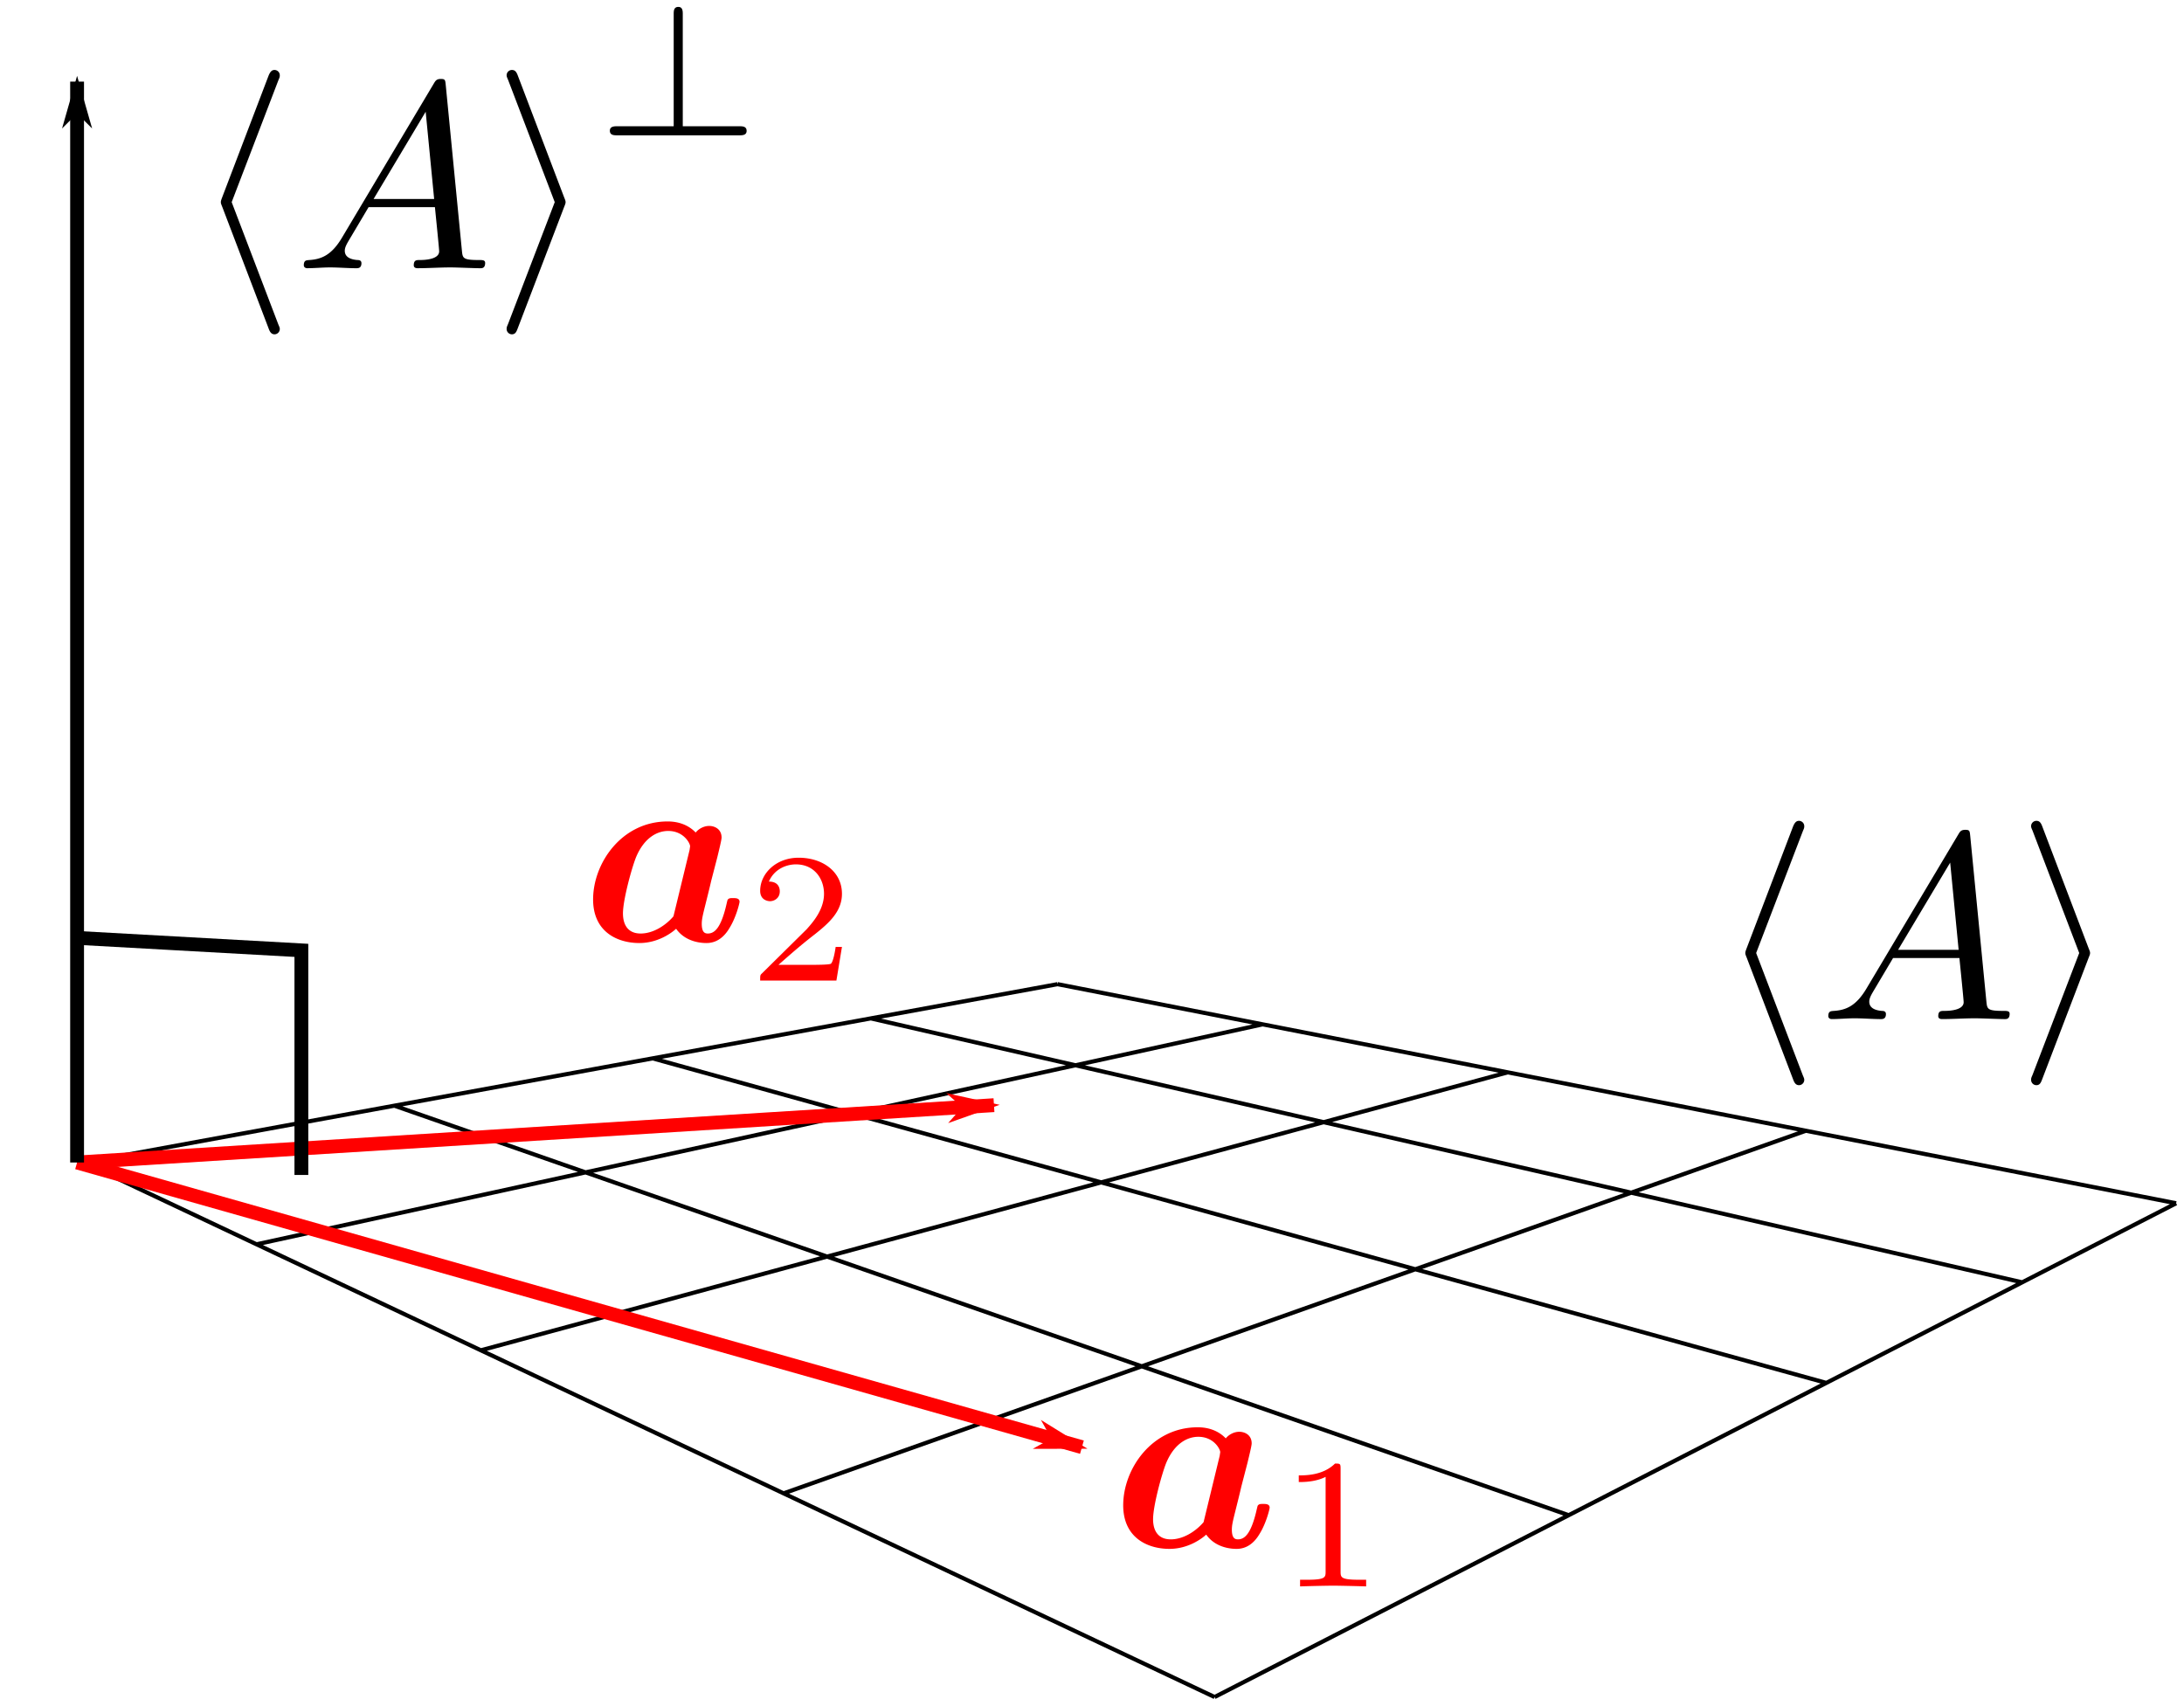 <svg width="158.03" height="123.44" xmlns="http://www.w3.org/2000/svg">
<defs>
<marker id="a" overflow="visible" orient="auto">
<path d="m-10 0-4 4L0 0l-14-4z" fill="red" fill-rule="evenodd" stroke="red" stroke-width=".8pt"/>
</marker>
<marker id="b" overflow="visible" orient="auto">
<path d="m-10 0-4 4L0 0l-14-4z" fill-rule="evenodd" stroke="#000" stroke-width=".8pt"/>
</marker>
</defs>
<path d="m91.363 74.125-14.841-2.907m32.576 6.381-17.735-3.474m39.304 7.7-21.569-4.226m48.363 9.474-26.794-5.248m-67.655-8.131 13.51-2.476m1.293 5.87 13.548-2.963m4.414 7.08 13.321-3.606m8.933 8.708 12.636-4.482m15.656 10.969 11.139-5.72m-79.647-9.987-14.803-3.393m32.765 7.511-17.962-4.118m40.216 9.22-22.254-5.102m50.546 11.589-28.292-6.487m-70.806-9.72 15.787-2.893m-1.269 6.908 16.071-3.515m1.868 8.475 16.095-4.357m6.635 10.643 15.619-5.54m14.119 13.764 14.173-7.278m-84.58-12.192-14.518-4.015m32.457 8.975-17.939-4.96m40.669 11.246-22.73-6.286m52.468 14.51-29.738-8.224M28.534 80.012l18.691-3.425m-4.855 8.25 19.373-4.235m-1.897 10.33 19.836-5.37m2.932 13.31 19.798-7.024m11.096 17.798 18.642-9.574M6.056 84.132l12.508 5.911 16.23 7.67L56.7 108.066l31.187 14.738M42.371 84.838l-13.836-4.826m31.31 10.92-17.474-6.094m40.243 14.034-22.768-7.94m53.662 18.714L82.614 98.872M6.056 84.132l22.479-4.12m-9.971 10.031 23.807-5.205m-7.577 12.875 25.052-6.781m-3.147 17.134 25.915-9.194m5.272 23.932 25.622-13.158" color="#000" fill="none" stroke="#000" stroke-width=".3"/>
<path d="m-10.58 332.573 72.708 20.6" color="#000" fill="none" marker-end="url(#a)" stroke="red" transform="translate(16.158 -248.45)"/>
<g stroke-linejoin="round" stroke-miterlimit="100000" stroke-width="1.333">
<path d="M130.458 60.126c.095-.21.095-.249.095-.344a.384.384 0 0 0-.382-.383c-.172 0-.306.096-.44.44l-3.347 8.78c-.039.115-.096.23-.096.344 0 .058 0 .096.096.325l3.347 8.78c.076.21.172.46.44.46.21 0 .382-.173.382-.383 0-.058 0-.096-.095-.306l-3.386-8.876zM135.047 71.546c-.765 1.282-1.511 1.55-2.353 1.607-.23.019-.402.019-.402.382 0 .115.096.21.25.21.516 0 1.109-.057 1.644-.057.631 0 1.3.058 1.913.058.115 0 .363 0 .363-.364 0-.21-.172-.23-.306-.23-.44-.038-.899-.19-.899-.669 0-.23.115-.44.268-.707l1.454-2.449h4.801c.038.402.306 3.003.306 3.195 0 .573-.995.63-1.377.63-.268 0-.46 0-.46.383 0 .21.23.21.269.21.784 0 1.606-.057 2.39-.057.479 0 1.684.058 2.162.058.115 0 .344 0 .344-.383 0-.21-.19-.21-.44-.21-1.185 0-1.185-.134-1.243-.689l-1.167-11.955c-.038-.383-.038-.46-.363-.46-.306 0-.383.135-.497.326zm2.295-2.812 3.769-6.312.612 6.312zM151.137 69.289c.096-.23.096-.268.096-.325 0-.058 0-.096-.096-.325l-3.348-8.8c-.114-.325-.23-.44-.44-.44a.384.384 0 0 0-.382.383c0 .058 0 .096.096.306l3.385 8.876-3.385 8.837c-.096.21-.096.249-.096.344 0 .21.172.383.383.383.248 0 .325-.191.401-.383zM20.15 5.79c.095-.21.095-.249.095-.344a.384.384 0 0 0-.382-.383c-.173 0-.306.096-.44.44l-3.348 8.78c-.038.115-.095.23-.095.344 0 .058 0 .096.095.325l3.348 8.78c.076.21.172.46.44.46.21 0 .382-.173.382-.383 0-.058 0-.096-.095-.306l-3.386-8.876zM24.738 17.21c-.765 1.282-1.511 1.55-2.353 1.607-.23.019-.402.019-.402.382 0 .115.096.21.249.21.516 0 1.11-.057 1.645-.057.631 0 1.3.058 1.913.058.115 0 .363 0 .363-.364 0-.21-.172-.23-.306-.23-.44-.038-.899-.19-.899-.669 0-.23.115-.44.268-.707l1.454-2.449h4.801c.038.402.306 3.003.306 3.195 0 .573-.995.63-1.377.63-.268 0-.46 0-.46.383 0 .21.23.21.269.21.784 0 1.606-.057 2.39-.057.479 0 1.684.058 2.162.058.115 0 .344 0 .344-.383 0-.21-.19-.21-.44-.21-1.186 0-1.186-.134-1.243-.689L32.255 6.173c-.038-.383-.038-.46-.363-.46-.306 0-.383.135-.498.326zm2.295-2.812 3.768-6.312.613 6.312zM40.829 14.953c.095-.23.095-.268.095-.325 0-.058 0-.096-.095-.325l-3.348-8.8c-.115-.325-.23-.44-.44-.44a.384.384 0 0 0-.382.383c0 .058 0 .096.095.306l3.386 8.876-3.386 8.837c-.095.21-.095.249-.095.344 0 .21.172.383.382.383.249 0 .325-.191.402-.383zM49.404 1.022c0-.2 0-.522-.32-.522-.336 0-.336.308-.336.522v8.114h-4.083c-.201 0-.536 0-.536.322 0 .334.308.334.536.334h8.823c.215 0 .536 0 .536-.321 0-.335-.308-.335-.536-.335h-4.083z"/>
</g>
<g fill="red" stroke-linejoin="round" stroke-miterlimit="100000" stroke-width="1.333">
<path d="M90.263 105.866c.115-.478.306-1.243.306-1.415 0-.613-.497-.842-.9-.842-.363 0-.745.191-.975.478-.287-.306-.918-.803-2.027-.803-3.329 0-5.394 3.022-5.394 5.643 0 2.352 1.76 3.156 3.347 3.156 1.358 0 2.353-.746 2.659-1.033.727 1.033 1.99 1.033 2.2 1.033.707 0 1.262-.402 1.664-1.09.478-.766.727-1.799.727-1.894 0-.268-.287-.268-.46-.268-.21 0-.286 0-.382.095-.038.039-.038.077-.153.555-.383 1.53-.823 1.913-1.3 1.913-.211 0-.44-.076-.44-.708 0-.325.076-.631.267-1.396.134-.536.325-1.3.42-1.722zm-3.175 4.285c-.555.65-1.454 1.243-2.372 1.243-1.186 0-1.282-1.033-1.282-1.454 0-.994.65-3.347.957-4.093.593-1.396 1.53-1.875 2.314-1.875 1.129 0 1.588.9 1.588 1.11l-.039.268zM97.003 106.283c0-.362-.027-.375-.402-.375-.857.844-2.075.857-2.624.857v.482c.321 0 1.205 0 1.942-.375v6.829c0 .442 0 .616-1.34.616h-.508v.482a98.47 98.47 0 0 1 2.383-.054c.415 0 2.102.04 2.397.054v-.482h-.509c-1.339 0-1.339-.174-1.339-.616zM51.906 62.025c.115-.478.306-1.243.306-1.415 0-.613-.497-.842-.9-.842-.363 0-.745.191-.975.478-.287-.306-.918-.803-2.027-.803-3.329 0-5.394 3.022-5.394 5.643 0 2.352 1.76 3.156 3.347 3.156 1.358 0 2.353-.746 2.659-1.033.727 1.033 1.99 1.033 2.2 1.033.707 0 1.262-.402 1.664-1.09.478-.766.727-1.799.727-1.894 0-.268-.287-.268-.46-.268-.21 0-.286 0-.382.095-.038.039-.038.077-.153.555-.383 1.53-.823 1.913-1.3 1.913-.211 0-.44-.076-.44-.708 0-.325.076-.631.267-1.396.134-.536.325-1.3.42-1.722zM48.73 66.31c-.555.65-1.454 1.243-2.372 1.243-1.186 0-1.282-1.033-1.282-1.454 0-.994.65-3.347.957-4.093.593-1.396 1.53-1.875 2.314-1.875 1.129 0 1.588.9 1.588 1.11l-.039.268zM60.922 68.521h-.455c-.04.295-.174 1.085-.348 1.218-.107.08-1.138.08-1.326.08H56.33c1.406-1.244 1.874-1.62 2.678-2.249.99-.79 1.914-1.62 1.914-2.892 0-1.62-1.419-2.61-3.133-2.61-1.66 0-2.785 1.164-2.785 2.396 0 .683.576.75.71.75.321 0 .71-.228.71-.71 0-.241-.094-.71-.79-.71.414-.95 1.325-1.245 1.954-1.245 1.34 0 2.036 1.045 2.036 2.13 0 1.164-.83 2.088-1.26 2.57l-3.226 3.187c-.134.12-.134.147-.134.522h5.517z"/>
</g>
<g fill="none" color="#000">
<path d="m-10.58 332.573 66.344-4.148" marker-end="url(#a)" stroke="red" transform="translate(16.158 -248.45)"/>
<path d="M-10.58 332.573v-78.217" marker-end="url(#b)" stroke="#000" style="isolation:auto;mix-blend-mode:normal" transform="translate(16.158 -248.45)"/>
<path d="m-10.58 316.319 16.229.903v16.254" stroke="#000" style="isolation:auto;mix-blend-mode:normal" transform="translate(16.158 -248.45)"/>
</g>
</svg>
